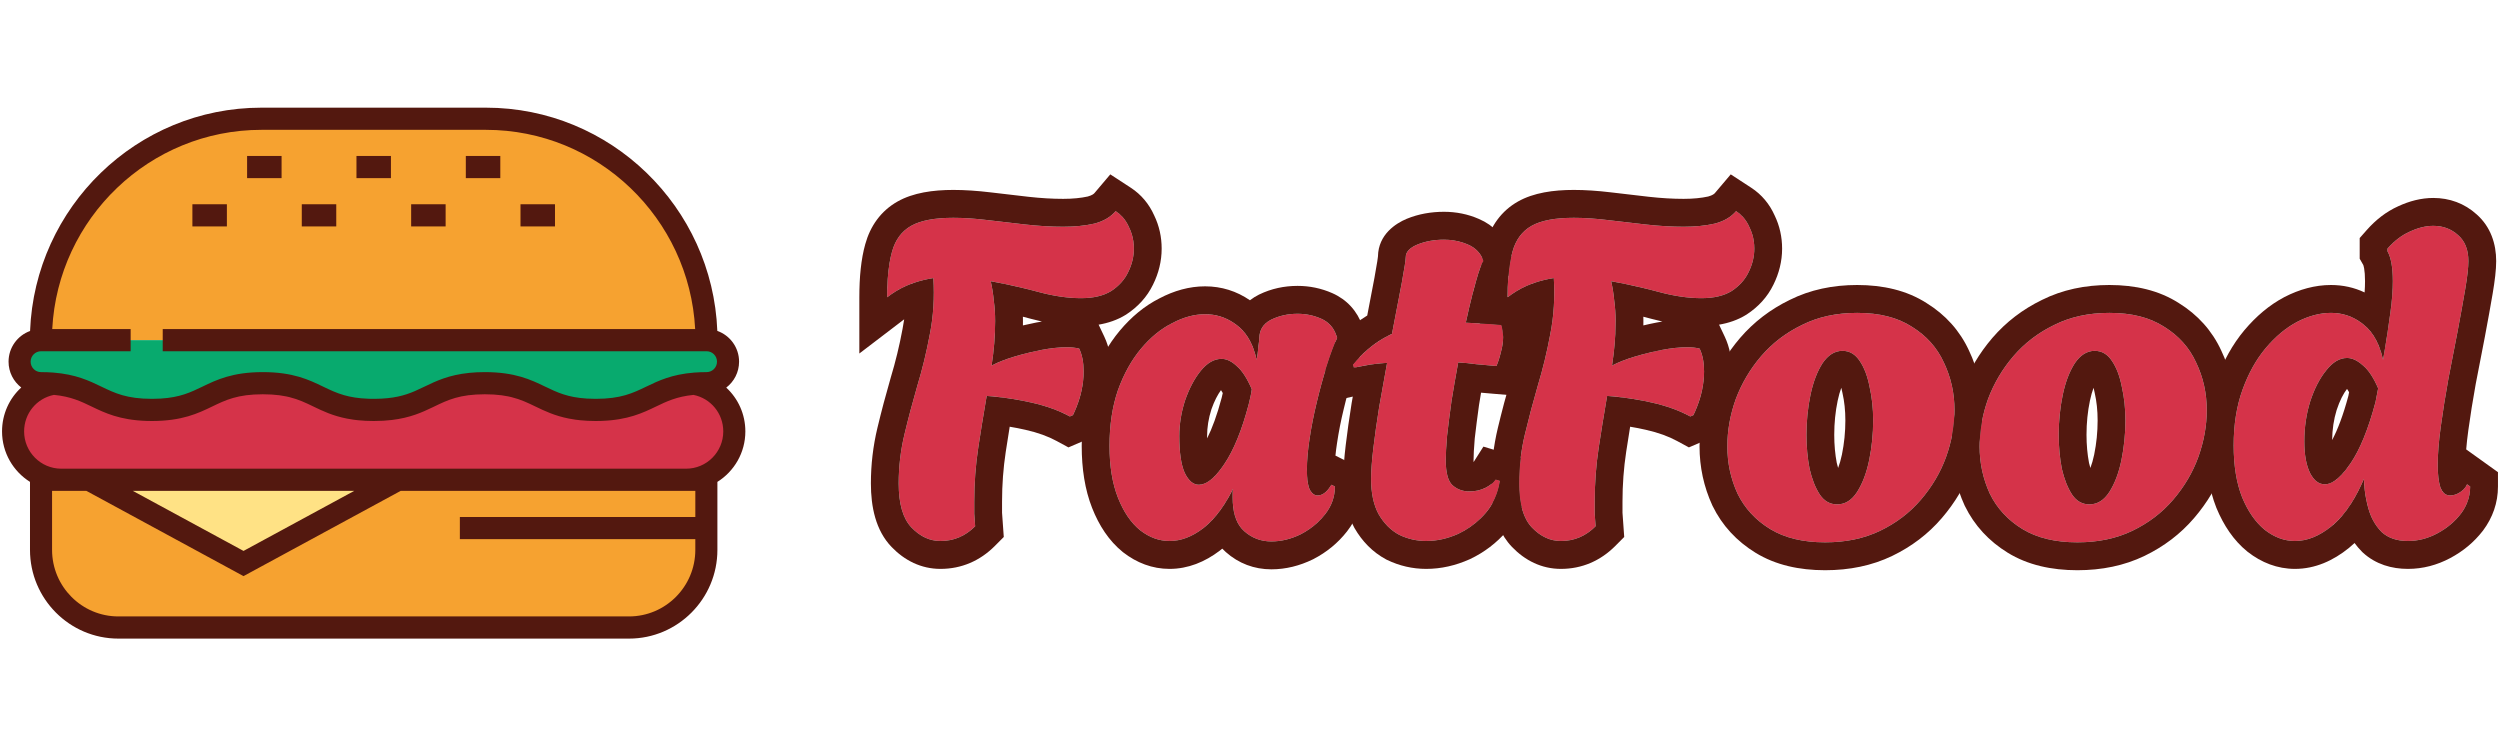 <svg width="268" height="80" viewBox="0 0 268 80" fill="none" xmlns="http://www.w3.org/2000/svg">
<g clip-path="url(#clip0_4002_87)">
<path d="M4.398 51.431V58.948C4.398 63.544 8.109 67.269 12.687 67.269H67.433C72.011 67.269 75.722 63.544 75.722 58.948V51.431H4.398Z" fill="#F6A230"/>
<path d="M17.444 36.465H75.735C75.735 23.357 65.151 12.73 52.095 12.73H28.026C14.97 12.73 4.385 23.357 4.385 36.465H14.005" fill="#F6A230"/>
<path d="M42.656 51.431L26.105 60.41L9.555 51.431H42.656Z" fill="#FFE285"/>
<path d="M14.006 36.465H4.398C3.129 36.465 2.1 37.498 2.1 38.772C2.1 40.046 3.129 41.079 4.398 41.079C10.342 41.079 10.342 43.943 16.285 43.943C22.228 43.943 22.228 41.079 28.171 41.079C34.115 41.079 34.115 43.943 40.058 43.943C40.063 43.943 40.068 43.943 40.073 43.943C40.078 43.943 40.083 43.943 40.088 43.943C46.032 43.943 46.032 41.079 51.975 41.079C57.918 41.079 57.918 43.943 63.862 43.943C69.805 43.943 69.805 41.079 75.748 41.079C77.017 41.079 78.046 40.046 78.046 38.772C78.046 37.498 77.017 36.465 75.748 36.465H40.073H17.444" fill="#08AA6E"/>
<path d="M74.395 41.136C69.768 41.534 69.314 43.943 63.862 43.943C57.919 43.943 57.919 41.079 51.975 41.079C46.032 41.079 46.032 43.943 40.088 43.943C40.083 43.943 40.078 43.943 40.073 43.943C40.068 43.943 40.063 43.943 40.058 43.943C34.115 43.943 34.115 41.079 28.171 41.079C22.228 41.079 22.228 43.943 16.285 43.943C10.825 43.943 10.377 41.528 5.734 41.134C3.278 41.533 1.402 43.671 1.402 46.249C1.402 49.111 3.713 51.432 6.564 51.432H73.556C76.407 51.432 78.718 49.111 78.718 46.249C78.718 43.673 76.847 41.538 74.395 41.136Z" fill="#D53349"/>
<path d="M79.902 46.249C79.902 44.399 79.124 42.722 77.854 41.552C78.689 40.913 79.229 39.905 79.229 38.772C79.229 37.249 78.254 35.951 76.897 35.473C76.376 22.189 65.452 11.542 52.095 11.542H28.026C14.666 11.542 3.739 22.194 3.223 35.482C1.88 35.967 0.917 37.258 0.917 38.772C0.917 39.898 1.451 40.901 2.277 41.541C1.001 42.71 0.219 44.392 0.219 46.249C0.219 48.529 1.418 50.531 3.215 51.657V58.948C3.215 64.192 7.464 68.458 12.687 68.458H67.433C72.656 68.458 76.905 64.192 76.905 58.948V51.657C78.703 50.531 79.902 48.529 79.902 46.249ZM28.026 13.918H52.095C64.081 13.918 73.904 23.394 74.521 35.276H17.444L17.443 37.653H75.748C76.363 37.653 76.863 38.154 76.863 38.771C76.863 39.389 76.363 39.891 75.748 39.891C75.282 39.891 74.848 39.908 74.441 39.939L74.44 39.939L74.413 39.941C72.01 40.131 70.578 40.82 69.293 41.44C67.828 42.145 66.564 42.755 63.862 42.755C63.524 42.755 63.209 42.745 62.913 42.727C60.84 42.601 59.712 42.057 58.431 41.44C56.924 40.714 55.216 39.89 51.975 39.89C51.368 39.89 50.814 39.919 50.305 39.971C48.101 40.196 46.744 40.849 45.52 41.44C45.165 41.61 44.822 41.775 44.468 41.928C43.375 42.397 42.169 42.743 40.174 42.754C40.146 42.754 40.12 42.755 40.092 42.755L40.073 42.754L40.043 42.755C39.968 42.754 39.898 42.752 39.825 42.751C39.735 42.75 39.642 42.75 39.554 42.747C39.53 42.746 39.508 42.745 39.483 42.744C38.416 42.707 37.588 42.566 36.874 42.36C36.039 42.12 35.358 41.792 34.627 41.44C33.12 40.714 31.413 39.89 28.172 39.89C24.93 39.89 23.223 40.713 21.716 41.44C20.435 42.057 19.306 42.601 17.234 42.727C16.938 42.745 16.623 42.755 16.285 42.755C13.583 42.755 12.318 42.145 10.854 41.44C9.567 40.819 8.131 40.128 5.718 39.94L5.689 39.938L5.688 39.938C5.286 39.907 4.859 39.891 4.399 39.891C3.784 39.891 3.284 39.389 3.284 38.771C3.284 38.154 3.784 37.653 4.399 37.653H14.006L14.006 35.276H5.6C6.217 23.395 16.04 13.918 28.026 13.918ZM37.976 52.62L26.105 59.059L14.235 52.62H37.976V52.62ZM74.539 52.62V55.421H49.297V57.797H74.538V58.948C74.538 62.882 71.351 66.081 67.433 66.081H12.687C8.769 66.081 5.582 62.881 5.582 58.948V52.62H6.564H9.256L26.105 61.76L42.955 52.62H73.556H74.539ZM73.556 50.243H47.335L47.335 50.243H6.558C4.367 50.24 2.585 48.45 2.585 46.249C2.585 44.326 3.923 42.7 5.785 42.332C7.594 42.507 8.68 43.03 9.828 43.583C11.24 44.263 12.829 45.027 15.689 45.121C15.882 45.128 16.08 45.131 16.285 45.131C19.526 45.131 21.233 44.308 22.74 43.582C24.204 42.876 25.469 42.267 28.171 42.267C28.847 42.267 29.433 42.305 29.954 42.373C30.215 42.407 30.459 42.449 30.691 42.497C30.807 42.521 30.92 42.546 31.03 42.574C32.019 42.818 32.779 43.185 33.603 43.582C34.592 44.059 35.667 44.577 37.205 44.876C37.425 44.919 37.654 44.958 37.894 44.991C38.054 45.013 38.219 45.033 38.388 45.05C38.897 45.102 39.45 45.131 40.058 45.131H40.088C40.797 45.131 41.433 45.092 42.009 45.022C43.985 44.785 45.261 44.199 46.402 43.65C46.449 43.627 46.497 43.604 46.544 43.582C48.008 42.876 49.273 42.267 51.975 42.267C52.651 42.267 53.236 42.305 53.758 42.373C54.018 42.407 54.263 42.449 54.495 42.497C54.611 42.521 54.724 42.546 54.834 42.574C55.822 42.818 56.583 43.185 57.406 43.582C58.395 44.059 59.47 44.577 61.009 44.876C61.228 44.919 61.458 44.958 61.698 44.991C61.857 45.013 62.022 45.033 62.191 45.05C62.7 45.102 63.254 45.131 63.861 45.131C64.064 45.131 64.26 45.128 64.451 45.121C67.315 45.029 68.905 44.263 70.319 43.583C71.463 43.032 72.545 42.511 74.343 42.333C76.201 42.705 77.535 44.33 77.535 46.249C77.535 48.452 75.75 50.243 73.556 50.243Z" fill="#53180F"/>
<path d="M30.185 16.719H26.489V19.096H30.185V16.719Z" fill="#53180F"/>
<path d="M36.047 21.896H32.351V24.273H36.047V21.896Z" fill="#53180F"/>
<path d="M24.322 21.896H20.625V24.273H24.322V21.896Z" fill="#53180F"/>
<path d="M59.495 21.896H55.798V24.273H59.495V21.896Z" fill="#53180F"/>
<path d="M47.771 21.896H44.075V24.273H47.771V21.896Z" fill="#53180F"/>
<path d="M41.909 16.719H38.213V19.096H41.909V16.719Z" fill="#53180F"/>
<path d="M53.633 16.719H49.936V19.096H53.633V16.719Z" fill="#53180F"/>
</g>
<path d="M246.024 57.994C244.88 57.994 243.8 57.595 242.783 56.798C241.798 56 240.988 54.836 240.353 53.305C239.749 51.773 239.447 49.923 239.447 47.754C239.447 45.521 239.765 43.527 240.4 41.773C241.036 40.018 241.862 38.535 242.879 37.322C243.927 36.078 245.055 35.137 246.263 34.499C247.502 33.861 248.709 33.542 249.885 33.542C251.188 33.542 252.347 33.957 253.364 34.786C254.381 35.584 255.08 36.844 255.461 38.567C255.747 36.972 255.985 35.456 256.176 34.021C256.399 32.553 256.51 31.262 256.51 30.145C256.51 28.678 256.319 27.609 255.938 26.939V26.652C256.669 25.823 257.463 25.216 258.321 24.834C259.211 24.419 260.053 24.212 260.847 24.212C261.895 24.212 262.785 24.547 263.516 25.216C264.247 25.854 264.612 26.779 264.612 27.992C264.612 28.662 264.501 29.651 264.279 30.958C264.056 32.266 263.786 33.766 263.468 35.456C263.151 37.115 262.817 38.838 262.467 40.624C262.15 42.379 261.88 44.069 261.657 45.696C261.435 47.291 261.324 48.679 261.324 49.859C261.324 50.848 261.419 51.646 261.609 52.252C261.832 52.826 262.181 53.113 262.658 53.113C263.008 53.113 263.357 53.002 263.707 52.778C264.088 52.523 264.342 52.236 264.469 51.917L264.803 52.156C264.803 53.209 264.469 54.182 263.802 55.075C263.135 55.936 262.293 56.638 261.276 57.181C260.259 57.723 259.211 57.994 258.13 57.994C256.955 57.994 256.017 57.675 255.318 57.037C254.651 56.367 254.174 55.522 253.888 54.501C253.602 53.48 253.444 52.427 253.412 51.343C252.427 53.64 251.267 55.33 249.933 56.415C248.63 57.468 247.327 57.994 246.024 57.994ZM249.218 51.917C250.044 51.917 250.965 51.167 251.982 49.668C252.999 48.169 253.888 45.983 254.651 43.112L254.937 41.629C254.429 40.449 253.873 39.619 253.269 39.141C252.697 38.63 252.141 38.375 251.601 38.375C250.806 38.375 250.06 38.822 249.361 39.715C248.662 40.576 248.09 41.693 247.645 43.065C247.232 44.404 247.025 45.824 247.025 47.323C247.025 48.759 247.232 49.891 247.645 50.721C248.058 51.518 248.582 51.917 249.218 51.917Z" fill="#D53349"/>
<path d="M222.696 58.138C220.313 58.138 218.343 57.659 216.787 56.702C215.23 55.745 214.07 54.485 213.307 52.922C212.576 51.327 212.211 49.636 212.211 47.85C212.211 46.159 212.513 44.468 213.117 42.778C213.752 41.087 214.658 39.556 215.833 38.184C217.041 36.78 218.502 35.664 220.218 34.834C221.934 33.973 223.904 33.542 226.128 33.542C228.511 33.542 230.465 34.037 231.99 35.026C233.547 35.983 234.691 37.259 235.422 38.854C236.185 40.449 236.566 42.155 236.566 43.974C236.566 45.633 236.264 47.307 235.66 48.998C235.057 50.657 234.151 52.188 232.944 53.592C231.768 54.963 230.322 56.064 228.606 56.893C226.891 57.723 224.921 58.138 222.696 58.138ZM223.983 54.07C224.841 54.07 225.556 53.624 226.128 52.73C226.7 51.837 227.129 50.705 227.415 49.333C227.701 47.929 227.844 46.51 227.844 45.074C227.844 43.798 227.717 42.602 227.463 41.486C227.24 40.337 226.891 39.412 226.414 38.71C225.937 37.977 225.318 37.61 224.555 37.61C223.729 37.61 223.014 38.056 222.411 38.95C221.839 39.843 221.41 40.975 221.124 42.347C220.838 43.719 220.695 45.138 220.695 46.605C220.695 47.882 220.806 49.094 221.028 50.242C221.283 51.359 221.648 52.284 222.125 53.017C222.601 53.719 223.221 54.07 223.983 54.07Z" fill="#D53349"/>
<path d="M195.654 58.138C193.271 58.138 191.301 57.659 189.744 56.702C188.188 55.745 187.028 54.485 186.265 52.922C185.534 51.327 185.169 49.636 185.169 47.85C185.169 46.159 185.471 44.468 186.075 42.778C186.71 41.087 187.616 39.556 188.791 38.184C189.999 36.78 191.46 35.664 193.176 34.834C194.892 33.973 196.862 33.542 199.086 33.542C201.469 33.542 203.423 34.037 204.948 35.026C206.505 35.983 207.649 37.259 208.38 38.854C209.143 40.449 209.524 42.155 209.524 43.974C209.524 45.633 209.222 47.307 208.618 48.998C208.015 50.657 207.109 52.188 205.902 53.592C204.726 54.963 203.28 56.064 201.564 56.893C199.849 57.723 197.879 58.138 195.654 58.138ZM196.941 54.07C197.799 54.07 198.514 53.624 199.086 52.73C199.658 51.837 200.087 50.705 200.373 49.333C200.659 47.929 200.802 46.51 200.802 45.074C200.802 43.798 200.675 42.602 200.421 41.486C200.198 40.337 199.849 39.412 199.372 38.71C198.895 37.977 198.276 37.61 197.513 37.61C196.687 37.61 195.972 38.056 195.368 38.95C194.797 39.843 194.368 40.975 194.082 42.347C193.796 43.719 193.653 45.138 193.653 46.605C193.653 47.882 193.764 49.094 193.986 50.242C194.241 51.359 194.606 52.284 195.083 53.017C195.559 53.719 196.179 54.07 196.941 54.07Z" fill="#D53349"/>
<path d="M167.33 57.994C166.186 57.994 165.154 57.515 164.232 56.558C163.311 55.601 162.85 54.022 162.85 51.821C162.85 50.035 163.057 48.28 163.47 46.558C163.883 44.835 164.344 43.096 164.852 41.342C165.392 39.556 165.837 37.721 166.186 35.839C166.568 33.925 166.695 31.915 166.568 29.81C165.71 29.938 164.868 30.161 164.042 30.48C163.216 30.799 162.405 31.262 161.611 31.868C161.611 29.858 161.786 28.231 162.135 26.987C162.485 25.711 163.168 24.786 164.185 24.212C165.201 23.637 166.711 23.35 168.713 23.35C169.793 23.35 171 23.43 172.335 23.59C173.669 23.749 175.036 23.909 176.434 24.068C177.863 24.227 179.214 24.307 180.485 24.307C181.724 24.307 182.836 24.196 183.821 23.972C184.806 23.717 185.569 23.27 186.109 22.632C186.744 23.047 187.221 23.621 187.539 24.355C187.888 25.057 188.063 25.823 188.063 26.652C188.063 27.513 187.856 28.359 187.443 29.188C187.062 29.985 186.458 30.655 185.632 31.198C184.806 31.708 183.726 31.963 182.391 31.963C180.993 31.963 179.468 31.74 177.816 31.293C176.164 30.847 174.464 30.464 172.716 30.145C172.875 30.847 172.986 31.549 173.05 32.25C173.145 32.952 173.193 33.67 173.193 34.404C173.193 35.201 173.161 35.999 173.097 36.796C173.034 37.562 172.938 38.359 172.811 39.189C173.479 38.838 174.289 38.519 175.242 38.232C176.195 37.945 177.164 37.705 178.149 37.514C179.166 37.322 180.072 37.227 180.866 37.227C181.374 37.227 181.819 37.275 182.201 37.37C182.518 38.04 182.677 38.854 182.677 39.811C182.677 41.342 182.296 42.905 181.533 44.5L181.2 44.644C180.024 44.006 178.658 43.511 177.101 43.16C175.576 42.809 173.971 42.57 172.287 42.443C171.969 44.261 171.668 46.111 171.382 47.993C171.096 49.875 170.953 51.805 170.953 53.783C170.953 54.198 170.953 54.629 170.953 55.075C170.984 55.522 171.016 55.968 171.048 56.415C169.999 57.468 168.76 57.994 167.33 57.994Z" fill="#D53349"/>
<path d="M152.889 57.994C151.872 57.994 150.903 57.771 149.981 57.324C149.092 56.846 148.361 56.112 147.789 55.123C147.249 54.134 146.979 52.874 146.979 51.343C146.979 50.513 147.058 49.429 147.217 48.089C147.376 46.749 147.582 45.282 147.837 43.687C148.123 42.092 148.409 40.497 148.695 38.902C148.059 38.934 147.439 38.997 146.836 39.093C146.264 39.189 145.692 39.3 145.12 39.428L145.025 39.093C145.66 38.327 146.327 37.673 147.026 37.131C147.725 36.589 148.456 36.142 149.219 35.791C149.632 33.686 149.981 31.868 150.267 30.336C150.553 28.773 150.696 27.848 150.696 27.561C150.696 27.019 151.109 26.572 151.935 26.221C152.793 25.87 153.747 25.695 154.795 25.695C155.717 25.695 156.575 25.87 157.369 26.221C158.195 26.572 158.751 27.162 159.037 27.992C158.846 28.183 158.576 28.901 158.227 30.145C157.877 31.357 157.512 32.841 157.131 34.595C157.734 34.627 158.354 34.659 158.989 34.691C159.625 34.723 160.276 34.77 160.943 34.834C161.007 35.026 161.055 35.233 161.086 35.456C161.118 35.68 161.134 35.919 161.134 36.174C161.134 36.653 161.055 37.179 160.896 37.753C160.769 38.295 160.61 38.79 160.419 39.237C159.657 39.173 158.942 39.109 158.274 39.045C157.607 38.95 156.956 38.886 156.32 38.854C156.066 40.225 155.828 41.597 155.605 42.969C155.415 44.341 155.256 45.585 155.129 46.701C155.033 47.818 154.986 48.695 154.986 49.333C154.986 50.673 155.224 51.566 155.701 52.013C156.209 52.459 156.813 52.682 157.512 52.682C158.147 52.682 158.719 52.555 159.228 52.3C159.736 52.044 160.101 51.742 160.324 51.391L160.8 51.534C160.61 52.842 160.101 53.99 159.275 54.979C158.449 55.936 157.464 56.686 156.32 57.228C155.176 57.739 154.033 57.994 152.889 57.994Z" fill="#D53349"/>
<path d="M136.288 58.042C135.176 58.042 134.207 57.675 133.38 56.941C132.554 56.208 132.141 55.011 132.141 53.352C132.141 53.193 132.141 53.033 132.141 52.874C132.141 52.714 132.157 52.555 132.189 52.395C131.236 54.309 130.155 55.729 128.948 56.654C127.772 57.547 126.581 57.994 125.373 57.994C124.261 57.994 123.213 57.611 122.228 56.846C121.243 56.048 120.448 54.884 119.845 53.352C119.241 51.821 118.939 49.971 118.939 47.802C118.939 45.569 119.241 43.575 119.845 41.821C120.48 40.066 121.306 38.583 122.323 37.37C123.34 36.158 124.452 35.249 125.659 34.643C126.867 34.005 128.042 33.686 129.186 33.686C130.457 33.686 131.601 34.085 132.618 34.882C133.635 35.648 134.334 36.876 134.715 38.567C134.81 38.024 134.874 37.53 134.906 37.083C134.969 36.637 135.001 36.334 135.001 36.174C135.033 35.313 135.462 34.675 136.288 34.26C137.146 33.845 138.083 33.638 139.1 33.638C139.989 33.638 140.831 33.813 141.626 34.164C142.42 34.515 142.96 35.105 143.246 35.935L143.342 36.222C142.96 37.083 142.579 38.12 142.198 39.332C141.816 40.544 141.467 41.821 141.149 43.16C140.831 44.468 140.577 45.76 140.387 47.036C140.196 48.28 140.101 49.381 140.101 50.338C140.101 51.391 140.212 52.124 140.434 52.539C140.657 52.922 140.927 53.113 141.245 53.113C141.785 53.113 142.277 52.73 142.722 51.965L143.103 52.156C143.103 53.241 142.754 54.23 142.055 55.123C141.356 56.016 140.482 56.734 139.433 57.276C138.385 57.787 137.336 58.042 136.288 58.042ZM128.519 51.965C129.345 51.965 130.251 51.231 131.236 49.764C132.253 48.264 133.126 46.127 133.857 43.352C133.921 43.065 133.984 42.794 134.048 42.538C134.111 42.251 134.159 41.98 134.191 41.725C133.682 40.544 133.142 39.715 132.57 39.237C132.03 38.726 131.49 38.471 130.95 38.471C130.155 38.471 129.409 38.902 128.71 39.763C128.042 40.592 127.486 41.645 127.042 42.921C126.629 44.197 126.422 45.473 126.422 46.749C126.422 48.504 126.613 49.812 126.994 50.673C127.407 51.534 127.915 51.965 128.519 51.965Z" fill="#D53349"/>
<path d="M100.819 57.994C99.675 57.994 98.642 57.515 97.721 56.558C96.8 55.601 96.339 54.022 96.339 51.821C96.339 50.035 96.545 48.28 96.959 46.558C97.371 44.835 97.832 43.096 98.341 41.342C98.881 39.556 99.326 37.721 99.675 35.839C100.056 33.925 100.184 31.915 100.056 29.81C99.198 29.938 98.356 30.161 97.53 30.48C96.704 30.799 95.894 31.262 95.1 31.868C95.1 29.858 95.274 28.231 95.624 26.987C95.974 25.711 96.657 24.786 97.673 24.212C98.69 23.637 100.199 23.35 102.201 23.35C103.281 23.35 104.489 23.43 105.823 23.59C107.158 23.749 108.524 23.909 109.922 24.068C111.352 24.227 112.702 24.307 113.973 24.307C115.213 24.307 116.325 24.196 117.31 23.972C118.295 23.717 119.057 23.27 119.597 22.632C120.233 23.047 120.71 23.621 121.027 24.355C121.377 25.057 121.552 25.823 121.552 26.652C121.552 27.513 121.345 28.359 120.932 29.188C120.551 29.985 119.947 30.655 119.121 31.198C118.295 31.708 117.214 31.963 115.88 31.963C114.482 31.963 112.957 31.74 111.304 31.293C109.652 30.847 107.952 30.464 106.205 30.145C106.364 30.847 106.475 31.549 106.538 32.25C106.634 32.952 106.681 33.67 106.681 34.404C106.681 35.201 106.65 35.999 106.586 36.796C106.522 37.562 106.427 38.359 106.3 39.189C106.967 38.838 107.778 38.519 108.731 38.232C109.684 37.945 110.653 37.705 111.638 37.514C112.655 37.322 113.56 37.227 114.355 37.227C114.863 37.227 115.308 37.275 115.689 37.37C116.007 38.04 116.166 38.854 116.166 39.811C116.166 41.342 115.785 42.905 115.022 44.5L114.688 44.644C113.513 44.006 112.146 43.511 110.59 43.16C109.064 42.809 107.46 42.57 105.776 42.443C105.458 44.261 105.156 46.111 104.87 47.993C104.584 49.875 104.441 51.805 104.441 53.783C104.441 54.198 104.441 54.629 104.441 55.075C104.473 55.522 104.505 55.968 104.537 56.415C103.488 57.468 102.249 57.994 100.819 57.994Z" fill="#D53349"/>
<path fill-rule="evenodd" clip-rule="evenodd" d="M240.931 59.14L240.913 59.126C239.442 57.934 238.373 56.31 237.603 54.455L237.593 54.43L237.583 54.405C236.805 52.432 236.468 50.187 236.468 47.754C236.468 45.239 236.826 42.89 237.601 40.751C238.335 38.724 239.322 36.92 240.6 35.396L240.605 35.391C241.854 33.908 243.272 32.7 244.875 31.853L244.889 31.846L244.903 31.838C246.486 31.023 248.157 30.552 249.885 30.552C251.165 30.552 252.374 30.822 253.486 31.349C253.516 30.914 253.531 30.513 253.531 30.145C253.531 29.531 253.49 29.082 253.435 28.77C253.391 28.524 253.347 28.419 253.343 28.407L252.959 27.733V25.519L253.707 24.67C254.665 23.583 255.785 22.698 257.084 22.113C258.272 21.562 259.536 21.221 260.847 21.221C262.579 21.221 264.189 21.795 265.499 22.984C267.015 24.324 267.591 26.156 267.591 27.992C267.591 28.924 267.444 30.116 267.215 31.462C266.989 32.791 266.716 34.308 266.395 36.011L266.394 36.021C266.076 37.678 265.743 39.397 265.394 41.18C265.085 42.888 264.824 44.529 264.608 46.103L264.607 46.111C264.502 46.863 264.426 47.551 264.376 48.175L267.782 50.617V52.156C267.782 53.897 267.214 55.492 266.185 56.87L266.169 56.89L266.153 56.911C265.213 58.125 264.039 59.093 262.673 59.822C261.255 60.578 259.73 60.985 258.13 60.985C256.402 60.985 254.687 60.503 253.314 59.25L253.262 59.202L253.212 59.152C252.917 58.856 252.65 58.542 252.408 58.213C252.213 58.396 252.013 58.572 251.807 58.739L251.8 58.745C250.121 60.102 248.179 60.985 246.024 60.985C244.131 60.985 242.419 60.307 240.949 59.154L240.931 59.14ZM251.03 55.342C251.042 55.327 251.055 55.312 251.067 55.297C251.414 54.892 251.747 54.438 252.066 53.936C252.546 53.18 252.994 52.316 253.412 51.343C253.424 51.763 253.456 52.179 253.506 52.59C253.586 53.239 253.713 53.876 253.888 54.501C254.021 54.973 254.194 55.408 254.408 55.805C254.656 56.266 254.96 56.677 255.318 57.037C256.017 57.675 256.955 57.994 258.13 57.994C259.211 57.994 260.259 57.723 261.276 57.181C261.854 56.872 262.376 56.512 262.841 56.1C263.194 55.788 263.514 55.446 263.802 55.075C264.072 54.713 264.288 54.338 264.449 53.949C264.453 53.938 264.458 53.928 264.462 53.916C264.689 53.357 264.803 52.77 264.803 52.156L264.469 51.917C264.437 51.999 264.396 52.078 264.346 52.156C264.267 52.28 264.167 52.399 264.046 52.512C263.947 52.605 263.834 52.693 263.707 52.778C263.357 53.002 263.008 53.113 262.658 53.113C262.284 53.113 261.989 52.937 261.771 52.584C261.712 52.487 261.658 52.376 261.609 52.252C261.419 51.646 261.324 50.848 261.324 49.859C261.324 48.679 261.435 47.291 261.657 45.696C261.88 44.069 262.15 42.379 262.467 40.624C262.817 38.838 263.151 37.115 263.468 35.456C263.786 33.766 264.056 32.266 264.279 30.958C264.501 29.651 264.612 28.662 264.612 27.992C264.612 26.779 264.247 25.854 263.516 25.216C262.785 24.547 261.895 24.212 260.847 24.212C260.053 24.212 259.211 24.419 258.321 24.834C257.463 25.216 256.669 25.823 255.938 26.652V26.939C256.319 27.609 256.51 28.678 256.51 30.145C256.51 31.112 256.426 32.212 256.259 33.442C256.234 33.632 256.206 33.825 256.176 34.021C256.037 35.072 255.871 36.166 255.681 37.303C255.611 37.718 255.538 38.139 255.461 38.567C255.347 38.052 255.205 37.579 255.034 37.147C255.012 37.091 254.99 37.036 254.967 36.981C254.895 36.81 254.818 36.646 254.736 36.489C254.372 35.786 253.915 35.218 253.364 34.786C253.274 34.713 253.184 34.643 253.092 34.577C252.142 33.887 251.073 33.542 249.885 33.542C248.709 33.542 247.502 33.861 246.263 34.499C245.055 35.137 243.927 36.078 242.879 37.322C241.862 38.535 241.036 40.018 240.4 41.773C239.765 43.527 239.447 45.521 239.447 47.754C239.447 49.923 239.749 51.773 240.353 53.305C240.988 54.836 241.798 56 242.783 56.798C243.8 57.595 244.88 57.994 246.024 57.994C247.327 57.994 248.63 57.468 249.933 56.415C250.312 56.106 250.678 55.748 251.03 55.342ZM249.893 51.76C250.365 51.546 250.864 51.116 251.39 50.469C251.43 50.42 251.47 50.371 251.509 50.32C251.665 50.121 251.822 49.904 251.982 49.668C252.999 48.169 253.888 45.983 254.651 43.112L254.937 41.629C254.449 40.495 253.917 39.686 253.34 39.199C253.317 39.179 253.293 39.16 253.269 39.141C253.243 39.118 253.217 39.095 253.191 39.073C252.914 38.837 252.641 38.66 252.372 38.544C252.111 38.431 251.854 38.375 251.601 38.375C250.806 38.375 250.06 38.822 249.361 39.715C248.662 40.576 248.09 41.693 247.645 43.065C247.232 44.404 247.025 45.824 247.025 47.323C247.025 48.759 247.232 49.891 247.645 50.721C248.058 51.518 248.582 51.917 249.218 51.917C249.436 51.917 249.662 51.864 249.893 51.76ZM250.005 47.174C250.59 46.079 251.186 44.53 251.746 42.44L251.823 42.044C251.768 41.948 251.716 41.864 251.667 41.792C251.643 41.755 251.62 41.723 251.599 41.694C251.215 42.194 250.825 42.925 250.484 43.97C250.182 44.956 250.018 46.02 250.005 47.174Z" fill="#53180F"/>
<path fill-rule="evenodd" clip-rule="evenodd" d="M209.28 46.569C209.248 46.995 209.232 47.422 209.232 47.85C209.232 50.06 209.687 52.178 210.601 54.172L210.616 54.205L210.632 54.237C211.657 56.338 213.219 58.016 215.231 59.253C217.379 60.573 219.929 61.128 222.696 61.128C225.293 61.128 227.717 60.642 229.899 59.588C231.962 58.591 233.742 57.245 235.2 55.544C236.63 53.881 237.725 52.039 238.458 50.024L238.461 50.016L238.464 50.007C239.174 48.02 239.545 46.004 239.545 43.974C239.545 41.728 239.072 39.585 238.118 37.581C237.133 35.444 235.591 33.74 233.576 32.494C231.446 31.123 228.895 30.552 226.128 30.552C223.523 30.552 221.092 31.057 218.906 32.149C216.843 33.15 215.057 34.511 213.579 36.229L213.575 36.233C212.173 37.87 211.088 39.703 210.33 41.722L210.321 41.745L210.313 41.768C209.951 42.781 209.678 43.804 209.497 44.834C209.461 45.411 209.388 45.989 209.28 46.569ZM220.218 34.834C218.502 35.664 217.041 36.78 215.833 38.184C214.658 39.556 213.752 41.087 213.117 42.778C212.513 44.468 212.211 46.159 212.211 47.85C212.211 49.636 212.576 51.327 213.307 52.922C214.07 54.485 215.23 55.745 216.787 56.702C218.343 57.659 220.313 58.138 222.696 58.138C224.921 58.138 226.891 57.723 228.606 56.893C230.322 56.064 231.768 54.963 232.944 53.592C234.151 52.188 235.057 50.657 235.66 48.998C236.264 47.307 236.566 45.633 236.566 43.974C236.566 42.155 236.185 40.449 235.422 38.854C234.691 37.259 233.547 35.983 231.99 35.026C230.465 34.037 228.511 33.542 226.128 33.542C223.904 33.542 221.934 33.973 220.218 34.834ZM227.463 41.486C227.717 42.602 227.844 43.798 227.844 45.074C227.844 46.51 227.701 47.929 227.415 49.333C227.129 50.705 226.7 51.837 226.128 52.73C225.556 53.624 224.841 54.07 223.983 54.07C223.221 54.07 222.601 53.719 222.125 53.017C221.648 52.284 221.283 51.359 221.028 50.242C220.806 49.094 220.695 47.882 220.695 46.605C220.695 45.138 220.838 43.719 221.124 42.347C221.41 40.975 221.839 39.843 222.411 38.95C223.014 38.056 223.729 37.61 224.555 37.61C225.318 37.61 225.937 37.977 226.414 38.71C226.891 39.412 227.24 40.337 227.463 41.486ZM224.43 41.571C224.286 41.957 224.152 42.417 224.039 42.959C223.797 44.12 223.674 45.334 223.674 46.605C223.674 47.688 223.766 48.692 223.943 49.622C223.989 49.819 224.037 50 224.088 50.166C224.239 49.769 224.38 49.294 224.498 48.726C224.743 47.523 224.865 46.306 224.865 45.074C224.865 43.997 224.758 43.027 224.559 42.152L224.548 42.104L224.539 42.056C224.504 41.88 224.468 41.718 224.43 41.571Z" fill="#53180F"/>
<path fill-rule="evenodd" clip-rule="evenodd" d="M189.744 56.702C191.301 57.659 193.271 58.138 195.654 58.138C197.879 58.138 199.849 57.723 201.564 56.893C203.28 56.064 204.726 54.963 205.902 53.592C207.109 52.188 208.015 50.657 208.618 48.998C209.222 47.307 209.524 45.633 209.524 43.974C209.524 42.155 209.143 40.449 208.38 38.854C207.649 37.259 206.505 35.983 204.948 35.026C203.423 34.037 201.469 33.542 199.086 33.542C196.862 33.542 194.892 33.973 193.176 34.834C191.46 35.664 189.999 36.78 188.791 38.184C187.616 39.556 186.71 41.087 186.075 42.778C185.471 44.468 185.169 46.159 185.169 47.85C185.169 49.636 185.534 51.327 186.265 52.922C187.028 54.485 188.188 55.745 189.744 56.702ZM206.534 32.494C204.404 31.123 201.853 30.552 199.086 30.552C196.481 30.552 194.05 31.057 191.864 32.149C189.8 33.15 188.015 34.511 186.537 36.229L186.533 36.233C185.131 37.87 184.046 39.703 183.288 41.722L183.279 41.745L183.27 41.768C182.558 43.763 182.19 45.794 182.19 47.85C182.19 50.06 182.645 52.178 183.559 54.172L183.574 54.205L183.59 54.237C184.615 56.338 186.176 58.016 188.189 59.253C190.337 60.573 192.887 61.128 195.654 61.128C198.251 61.128 200.675 60.642 202.857 59.588C204.92 58.591 206.7 57.245 208.158 55.544C209.588 53.881 210.683 52.039 211.416 50.024L211.419 50.016L211.422 50.007C211.785 48.992 212.059 47.97 212.24 46.943C212.277 46.363 212.349 45.784 212.457 45.205C212.487 44.795 212.503 44.385 212.503 43.974C212.503 41.728 212.03 39.585 211.076 37.581C210.091 35.444 208.549 33.74 206.534 32.494ZM199.086 52.73C198.514 53.624 197.799 54.07 196.941 54.07C196.179 54.07 195.559 53.719 195.083 53.017C194.606 52.284 194.24 51.359 193.986 50.242C193.764 49.094 193.653 47.882 193.653 46.605C193.653 45.138 193.796 43.719 194.082 42.347C194.368 40.975 194.797 39.843 195.368 38.95C195.972 38.056 196.687 37.61 197.513 37.61C198.276 37.61 198.895 37.977 199.372 38.71C199.849 39.412 200.198 40.337 200.421 41.486C200.675 42.602 200.802 43.798 200.802 45.074C200.802 46.51 200.659 47.929 200.373 49.333C200.087 50.705 199.658 51.837 199.086 52.73ZM197.388 41.571C197.244 41.957 197.11 42.417 196.997 42.959C196.755 44.12 196.631 45.334 196.631 46.605C196.631 47.688 196.724 48.692 196.901 49.622C196.947 49.819 196.995 50 197.046 50.166C197.197 49.769 197.337 49.294 197.456 48.726C197.701 47.523 197.823 46.306 197.823 45.074C197.823 43.997 197.716 43.027 197.517 42.152L197.506 42.104L197.496 42.056C197.462 41.88 197.426 41.718 197.388 41.571Z" fill="#53180F"/>
<path fill-rule="evenodd" clip-rule="evenodd" d="M161.997 40.49L162.002 40.473C162.509 38.795 162.928 37.068 163.258 35.291L163.262 35.272L163.266 35.253C163.333 34.916 163.391 34.575 163.44 34.229C163.431 34.235 163.422 34.242 163.413 34.249L161.131 35.99C161.125 35.803 161.11 35.625 161.086 35.456C161.055 35.233 161.007 35.026 160.943 34.834C160.276 34.77 159.625 34.723 158.989 34.691C158.87 34.685 158.751 34.679 158.632 34.673V31.868C158.632 30.599 158.696 29.407 158.841 28.312C158.914 28.157 158.979 28.05 159.037 27.992C159.005 27.898 158.969 27.807 158.93 27.719C159.019 27.181 159.13 26.668 159.266 26.184C159.797 24.252 160.926 22.621 162.724 21.605C164.401 20.658 166.519 20.36 168.713 20.36C169.935 20.36 171.262 20.45 172.687 20.62C174.015 20.779 175.375 20.937 176.766 21.096C178.099 21.245 179.338 21.317 180.485 21.317C181.528 21.317 182.399 21.224 183.117 21.066C183.609 20.932 183.779 20.767 183.839 20.696L185.536 18.692L187.732 20.125C188.861 20.861 189.698 21.879 190.238 23.089C190.782 24.209 191.042 25.412 191.042 26.652C191.042 28.005 190.715 29.298 190.118 30.504C189.474 31.841 188.481 32.901 187.262 33.701L187.228 33.723L187.193 33.745C186.292 34.302 185.299 34.635 184.268 34.807L184.286 34.811L184.89 36.085C185.445 37.255 185.656 38.533 185.656 39.811C185.656 41.855 185.145 43.858 184.219 45.794L183.735 46.807L181.05 47.962L179.783 47.275C178.889 46.789 177.789 46.38 176.448 46.078L176.442 46.077L176.435 46.075C175.888 45.949 175.327 45.839 174.751 45.744C174.606 46.636 174.464 47.536 174.326 48.444C174.064 50.171 173.931 51.95 173.931 53.783V54.968L174.116 57.564L173.154 58.53C171.57 60.12 169.582 60.985 167.33 60.985C165.249 60.985 163.476 60.076 162.091 58.637C160.856 57.355 160.249 55.684 160.006 53.918C160.365 53.274 160.614 52.575 160.753 51.821C160.771 51.726 160.786 51.631 160.8 51.534L160.324 51.391C160.227 51.543 160.103 51.687 159.953 51.821C159.926 51.845 159.899 51.868 159.872 51.891C159.871 51.867 159.871 51.844 159.871 51.821C159.871 49.801 160.105 47.812 160.574 45.858C160.998 44.088 161.471 42.305 161.992 40.507L161.997 40.49ZM170.953 55.075V53.783C170.953 51.805 171.096 49.875 171.382 47.993C171.645 46.262 171.921 44.558 172.211 42.88C172.236 42.734 172.262 42.588 172.287 42.443C172.506 42.459 172.723 42.477 172.939 42.498C174.386 42.634 175.774 42.855 177.101 43.16C178.658 43.511 180.024 44.006 181.2 44.644L181.533 44.5C181.816 43.91 182.045 43.324 182.223 42.743C182.307 42.467 182.38 42.193 182.441 41.919C182.598 41.21 182.677 40.507 182.677 39.811C182.677 38.854 182.518 38.04 182.201 37.37C181.819 37.275 181.374 37.227 180.866 37.227C180.072 37.227 179.166 37.322 178.149 37.514C177.414 37.657 176.688 37.826 175.971 38.022C175.727 38.089 175.484 38.159 175.242 38.232C174.289 38.519 173.479 38.838 172.811 39.189C172.938 38.359 173.034 37.562 173.097 36.796C173.124 36.456 173.146 36.116 173.161 35.776C173.182 35.319 173.193 34.861 173.193 34.404C173.193 34.022 173.18 33.645 173.154 33.273C173.13 32.928 173.095 32.587 173.05 32.25C172.986 31.549 172.875 30.847 172.716 30.145C173.786 30.34 174.838 30.559 175.872 30.803C176.527 30.957 177.175 31.12 177.816 31.293C179.468 31.74 180.993 31.963 182.391 31.963C183.726 31.963 184.806 31.708 185.632 31.198C186.458 30.655 187.062 29.985 187.443 29.188C187.856 28.359 188.063 27.513 188.063 26.652C188.063 26.118 187.99 25.61 187.845 25.129C187.765 24.863 187.663 24.605 187.539 24.355C187.358 23.939 187.127 23.574 186.844 23.26C186.629 23.021 186.384 22.812 186.109 22.633C185.569 23.27 184.806 23.717 183.821 23.972C182.836 24.196 181.724 24.307 180.485 24.307C179.214 24.307 177.863 24.227 176.434 24.068C175.036 23.909 173.669 23.749 172.335 23.59C171 23.43 169.793 23.35 168.713 23.35C166.711 23.35 165.201 23.637 164.185 24.212C163.168 24.786 162.485 25.711 162.135 26.987C162.033 27.352 161.945 27.749 161.873 28.18C161.698 29.218 161.611 30.447 161.611 31.868C162.271 31.364 162.943 30.959 163.625 30.654C163.764 30.592 163.902 30.534 164.042 30.48C164.239 30.404 164.437 30.333 164.636 30.268C165.271 30.06 165.915 29.907 166.568 29.81C166.63 30.845 166.631 31.856 166.571 32.844C166.509 33.867 166.38 34.866 166.186 35.839C165.837 37.721 165.392 39.556 164.852 41.342C164.344 43.096 163.883 44.835 163.47 46.558C163.057 48.28 162.85 50.035 162.85 51.821C162.85 54.022 163.311 55.601 164.232 56.558C165.154 57.515 166.186 57.994 167.33 57.994C168.76 57.994 169.999 57.468 171.048 56.415L170.953 55.075ZM176.166 33.952C176.17 34.102 176.171 34.253 176.171 34.404C176.171 34.564 176.17 34.725 176.168 34.885C176.637 34.773 177.108 34.67 177.583 34.578L177.592 34.576L177.6 34.575C177.805 34.536 178.008 34.501 178.209 34.468C177.823 34.383 177.433 34.287 177.041 34.181C176.751 34.103 176.46 34.026 176.166 33.952Z" fill="#53180F"/>
<path fill-rule="evenodd" clip-rule="evenodd" d="M142.092 39.673L143.027 42.959L145.02 42.514L144.9 43.185L144.895 43.214C144.636 44.841 144.424 46.349 144.259 47.735C144.094 49.13 144 50.345 144 51.343C144 53.205 144.325 55.002 145.177 56.561L145.195 56.593L145.213 56.625C146.026 58.03 147.138 59.187 148.575 59.96L148.63 59.99L148.686 60.017C150.009 60.658 151.421 60.985 152.889 60.985C154.487 60.985 156.042 60.625 157.53 59.961L157.561 59.947L157.592 59.933C159.109 59.213 160.428 58.21 161.526 56.938L161.542 56.92L161.558 56.901C162.215 56.114 162.732 55.254 163.109 54.33C162.937 53.614 162.851 52.782 162.85 51.835C162.85 51.831 162.85 51.826 162.85 51.821C162.85 50.899 162.905 49.984 163.016 49.079L159.021 47.876L157.967 49.538C157.966 49.474 157.965 49.406 157.965 49.333C157.965 48.827 158.003 48.062 158.093 46.999C158.215 45.931 158.368 44.737 158.551 43.416C158.622 42.975 158.696 42.535 158.77 42.095C159.219 42.136 159.687 42.176 160.172 42.217L162.311 42.396L163.157 40.415C163.417 39.805 163.623 39.162 163.782 38.495C163.987 37.739 164.113 36.959 164.113 36.174C164.113 35.795 164.089 35.414 164.035 35.033C163.981 34.653 163.896 34.269 163.769 33.889L163.156 32.042L161.226 31.857C161.101 31.845 160.977 31.834 160.854 31.823C160.933 31.525 161.011 31.243 161.088 30.977L161.091 30.967L161.094 30.957C161.245 30.419 161.365 30.04 161.455 29.794L161.703 29.545C161.77 28.776 161.872 28.086 162.011 27.476L161.852 27.013C161.284 25.367 160.12 24.149 158.55 23.476C157.36 22.953 156.097 22.704 154.795 22.704C153.412 22.704 152.07 22.937 150.812 23.452L150.793 23.459L150.775 23.467C149.659 23.941 147.759 25.111 147.718 27.482C147.717 27.496 147.715 27.517 147.711 27.544C147.699 27.647 147.678 27.799 147.646 28.012C147.58 28.434 147.479 29.023 147.339 29.791C147.12 30.963 146.863 32.307 146.568 33.824C146.099 34.109 145.645 34.423 145.205 34.765C144.466 35.338 143.775 35.993 143.129 36.721C143.051 36.911 142.973 37.107 142.895 37.311C142.663 37.92 142.43 38.593 142.198 39.332C142.162 39.445 142.127 39.559 142.092 39.673ZM149.219 35.791C149.148 35.824 149.078 35.857 149.007 35.892C148.856 35.965 148.705 36.043 148.556 36.125C148.03 36.412 147.521 36.748 147.026 37.131C146.878 37.247 146.73 37.367 146.584 37.493C146.58 37.496 146.576 37.5 146.572 37.503C146.043 37.96 145.533 38.483 145.041 39.073C145.036 39.08 145.03 39.086 145.025 39.093L145.12 39.428C145.201 39.41 145.281 39.392 145.362 39.375C145.438 39.358 145.515 39.342 145.592 39.326C146.006 39.24 146.421 39.162 146.836 39.093C147.347 39.012 147.869 38.954 148.402 38.919C148.499 38.912 148.597 38.907 148.695 38.902L147.837 43.687C147.582 45.282 147.376 46.749 147.217 48.089C147.058 49.429 146.979 50.513 146.979 51.343C146.979 52.874 147.249 54.134 147.789 55.123C148.361 56.112 149.092 56.846 149.981 57.324C150.903 57.771 151.872 57.994 152.889 57.994C154.033 57.994 155.176 57.739 156.32 57.228C157.215 56.804 158.013 56.253 158.713 55.575C158.908 55.386 159.096 55.188 159.275 54.979C159.448 54.773 159.606 54.56 159.75 54.34C159.847 54.194 159.937 54.044 160.021 53.892C160.084 53.776 160.144 53.659 160.201 53.54C160.476 52.962 160.668 52.342 160.778 51.681C160.786 51.632 160.793 51.583 160.8 51.534L160.324 51.391C160.31 51.413 160.295 51.435 160.279 51.458C160.054 51.78 159.703 52.061 159.228 52.3C158.719 52.555 158.147 52.682 157.512 52.682C157.432 52.682 157.354 52.68 157.277 52.674C156.677 52.629 156.151 52.408 155.701 52.013C155.224 51.566 154.986 50.673 154.986 49.333C154.986 48.695 155.033 47.818 155.129 46.701C155.256 45.585 155.415 44.341 155.605 42.969C155.828 41.597 156.066 40.225 156.32 38.854C156.956 38.886 157.607 38.95 158.274 39.045C158.942 39.109 159.657 39.173 160.419 39.237C160.61 38.79 160.769 38.295 160.896 37.753C161.055 37.179 161.134 36.653 161.134 36.174C161.134 35.919 161.118 35.68 161.086 35.456C161.055 35.233 161.007 35.026 160.943 34.834C160.674 34.809 160.408 34.785 160.144 34.765C159.753 34.734 159.368 34.71 158.989 34.691C158.354 34.659 157.734 34.627 157.131 34.595C157.368 33.504 157.599 32.518 157.823 31.637C157.96 31.101 158.095 30.603 158.227 30.145C158.576 28.901 158.846 28.183 159.037 27.992C158.751 27.162 158.195 26.572 157.369 26.221C157.314 26.197 157.259 26.174 157.204 26.151C157.074 26.098 156.942 26.05 156.809 26.006C156.175 25.799 155.504 25.695 154.795 25.695C153.747 25.695 152.793 25.87 151.936 26.221C151.109 26.572 150.696 27.019 150.696 27.561C150.696 27.848 150.553 28.773 150.267 30.336C149.981 31.868 149.632 33.686 149.219 35.791Z" fill="#53180F"/>
<path fill-rule="evenodd" clip-rule="evenodd" d="M133.38 56.941C134.207 57.675 135.176 58.042 136.288 58.042C137.336 58.042 138.385 57.787 139.433 57.276C140.066 56.949 140.635 56.558 141.141 56.102C141.176 56.071 141.21 56.039 141.245 56.008C141.537 55.735 141.807 55.44 142.055 55.123C142.747 54.239 143.096 53.26 143.103 52.188C143.103 52.177 143.103 52.167 143.103 52.156L142.722 51.965C142.683 52.032 142.644 52.095 142.605 52.156C142.191 52.794 141.738 53.113 141.245 53.113C140.927 53.113 140.657 52.922 140.434 52.539C140.377 52.432 140.327 52.305 140.285 52.156C140.173 51.764 140.112 51.227 140.102 50.543C140.102 50.54 140.102 50.537 140.102 50.534C140.101 50.47 140.101 50.405 140.101 50.338C140.101 49.381 140.196 48.28 140.387 47.036C140.577 45.76 140.832 44.468 141.149 43.16C141.467 41.821 141.816 40.544 142.198 39.332C142.579 38.12 142.96 37.083 143.342 36.222L143.246 35.935C142.96 35.105 142.42 34.515 141.626 34.164C140.832 33.813 139.989 33.638 139.1 33.638C138.083 33.638 137.146 33.845 136.288 34.26C136.239 34.285 136.192 34.31 136.146 34.336C135.412 34.751 135.031 35.364 135.001 36.174C135.001 36.334 134.969 36.637 134.906 37.083C134.9 37.159 134.894 37.236 134.887 37.315C134.851 37.699 134.794 38.117 134.715 38.567C134.615 38.125 134.494 37.715 134.351 37.337C134.33 37.28 134.308 37.225 134.286 37.17C134.268 37.124 134.249 37.079 134.23 37.035C134.222 37.017 134.215 37 134.207 36.983C134.14 36.829 134.069 36.681 133.994 36.539C133.927 36.413 133.857 36.291 133.783 36.174C133.774 36.159 133.764 36.143 133.754 36.128C133.434 35.627 133.056 35.212 132.618 34.882C132.504 34.793 132.389 34.709 132.271 34.629C131.343 34 130.315 33.686 129.186 33.686C128.042 33.686 126.867 34.005 125.659 34.643C124.452 35.249 123.34 36.158 122.323 37.37C121.306 38.583 120.48 40.066 119.845 41.821C119.241 43.575 118.939 45.569 118.939 47.802C118.939 49.971 119.241 51.821 119.845 53.352C120.448 54.884 121.243 56.048 122.228 56.846C123.213 57.611 124.261 57.994 125.373 57.994C126.581 57.994 127.772 57.547 128.948 56.654C129.147 56.502 129.343 56.335 129.535 56.156C130.137 55.594 130.704 54.901 131.238 54.076C131.388 53.845 131.534 53.604 131.678 53.352C131.767 53.197 131.855 53.037 131.943 52.874C132.026 52.718 132.108 52.559 132.189 52.395C132.157 52.555 132.141 52.714 132.141 52.874V53.352C132.141 54.8 132.456 55.896 133.085 56.639C133.177 56.747 133.275 56.848 133.38 56.941ZM131.029 58.815C130.938 58.889 130.847 58.961 130.755 59.032L130.75 59.035L130.746 59.039C129.17 60.236 127.363 60.985 125.373 60.985C123.522 60.985 121.845 60.33 120.404 59.21L120.381 59.192L120.358 59.173C118.871 57.969 117.813 56.326 117.075 54.453C116.297 52.48 115.96 50.235 115.96 47.802C115.96 45.302 116.298 42.969 117.029 40.844L117.037 40.821L117.045 40.798C117.779 38.772 118.767 36.968 120.045 35.444C121.272 33.981 122.684 32.798 124.299 31.982C125.844 31.17 127.484 30.695 129.186 30.695C130.942 30.695 132.568 31.207 133.994 32.188C134.3 31.951 134.625 31.751 134.956 31.585L134.976 31.575L134.996 31.566C136.284 30.943 137.667 30.647 139.1 30.647C140.392 30.647 141.643 30.905 142.826 31.427C144.385 32.116 145.506 33.347 146.061 34.957L146.067 34.973L146.533 36.377L146.064 37.437C145.942 37.711 145.818 38.013 145.691 38.343C145.465 38.58 145.243 38.83 145.025 39.093L145.12 39.428C145.185 39.413 145.25 39.399 145.315 39.385C145.224 39.653 145.132 39.936 145.038 40.233C144.68 41.371 144.35 42.577 144.047 43.853L144.045 43.861L144.043 43.869C143.746 45.093 143.509 46.297 143.333 47.48L143.332 47.485L143.331 47.491C143.257 47.976 143.2 48.425 143.159 48.841L146.082 50.308V52.156C146.082 53.944 145.487 55.577 144.397 56.971C143.423 58.216 142.21 59.204 140.798 59.935L140.766 59.951L140.733 59.967C139.325 60.653 137.835 61.032 136.288 61.032C134.455 61.032 132.782 60.403 131.407 59.181C131.274 59.063 131.148 58.941 131.029 58.815ZM132.541 39.209C132.551 39.218 132.561 39.227 132.57 39.237C133.142 39.715 133.682 40.544 134.191 41.725C134.159 41.98 134.111 42.251 134.048 42.538C133.984 42.793 133.921 43.065 133.857 43.352C133.126 46.127 132.253 48.264 131.236 49.764C130.819 50.384 130.417 50.873 130.029 51.232C130.01 51.249 129.991 51.266 129.972 51.283C129.675 51.549 129.385 51.737 129.104 51.847C128.905 51.926 128.71 51.965 128.519 51.965C127.915 51.965 127.407 51.534 126.994 50.673C126.613 49.812 126.422 48.504 126.422 46.749C126.422 45.473 126.629 44.197 127.042 42.921C127.486 41.645 128.042 40.592 128.71 39.763C129.409 38.902 130.155 38.471 130.95 38.471C131.18 38.471 131.411 38.517 131.642 38.611C131.897 38.714 132.153 38.874 132.408 39.091C132.453 39.129 132.497 39.168 132.541 39.209ZM130.89 41.822C130.535 42.308 130.182 42.975 129.864 43.877C129.55 44.859 129.401 45.813 129.401 46.749C129.401 46.834 129.401 46.916 129.402 46.996C129.939 45.932 130.47 44.502 130.963 42.643C131.001 42.469 131.04 42.3 131.08 42.135C131.02 42.028 130.964 41.935 130.911 41.854C130.904 41.843 130.897 41.832 130.89 41.822Z" fill="#53180F"/>
<path fill-rule="evenodd" clip-rule="evenodd" d="M95.485 40.49L95.49 40.473C95.998 38.795 96.417 37.068 96.747 35.291L96.75 35.272L96.754 35.253C96.821 34.916 96.879 34.575 96.928 34.229C96.92 34.235 96.911 34.242 96.902 34.249L92.121 37.897V31.868C92.121 29.721 92.303 27.794 92.754 26.184C93.286 24.252 94.414 22.621 96.213 21.605C97.89 20.658 100.008 20.36 102.201 20.36C103.423 20.36 104.751 20.45 106.176 20.62C107.503 20.779 108.863 20.937 110.255 21.096C111.588 21.245 112.827 21.317 113.973 21.317C115.016 21.317 115.887 21.224 116.606 21.066C117.098 20.932 117.267 20.767 117.328 20.696L119.024 18.692L121.221 20.125C122.349 20.861 123.187 21.879 123.727 23.089C124.271 24.209 124.53 25.412 124.53 26.652C124.53 28.005 124.204 29.298 123.607 30.504C122.962 31.841 121.969 32.901 120.751 33.701L120.717 33.723L120.682 33.745C119.781 34.302 118.787 34.635 117.757 34.807L117.775 34.811L118.379 36.085C118.934 37.255 119.145 38.533 119.145 39.811C119.145 41.855 118.633 43.858 117.707 45.794L117.223 46.807L114.538 47.962L113.272 47.275C112.378 46.789 111.277 46.38 109.937 46.078L109.931 46.077L109.924 46.075C109.377 45.949 108.815 45.839 108.24 45.744C108.094 46.636 107.953 47.536 107.815 48.444C107.553 50.171 107.42 51.95 107.42 53.783V54.968L107.605 57.564L106.643 58.53C105.059 60.12 103.071 60.985 100.819 60.985C98.738 60.985 96.965 60.076 95.579 58.637C93.862 56.853 93.36 54.319 93.36 51.821C93.36 49.801 93.594 47.812 94.062 45.858C94.487 44.088 94.959 42.305 95.48 40.507L95.485 40.49ZM104.441 55.075V53.783C104.441 51.805 104.584 49.875 104.87 47.993C105.133 46.262 105.41 44.558 105.7 42.881C105.725 42.734 105.75 42.588 105.776 42.443C105.994 42.459 106.211 42.477 106.427 42.498C107.875 42.634 109.262 42.855 110.59 43.16C112.146 43.511 113.513 44.006 114.688 44.644L115.022 44.5C115.304 43.91 115.534 43.324 115.712 42.743C115.796 42.467 115.869 42.193 115.929 41.919C116.087 41.21 116.166 40.507 116.166 39.811C116.166 38.854 116.007 38.04 115.689 37.37C115.308 37.275 114.863 37.227 114.355 37.227C113.56 37.227 112.655 37.322 111.638 37.514C110.903 37.657 110.177 37.826 109.459 38.022C109.215 38.089 108.973 38.159 108.731 38.232C107.778 38.519 106.967 38.838 106.3 39.189C106.427 38.359 106.522 37.562 106.586 36.796C106.613 36.456 106.634 36.116 106.65 35.776C106.671 35.319 106.681 34.861 106.681 34.404C106.681 34.022 106.668 33.645 106.643 33.273C106.619 32.928 106.584 32.587 106.538 32.25C106.475 31.549 106.364 30.847 106.205 30.145C107.275 30.34 108.327 30.559 109.361 30.803C110.016 30.957 110.664 31.12 111.304 31.293C112.957 31.74 114.482 31.963 115.88 31.963C117.214 31.963 118.295 31.708 119.121 31.198C119.947 30.655 120.551 29.985 120.932 29.188C121.345 28.359 121.552 27.513 121.552 26.652C121.552 26.118 121.479 25.61 121.334 25.129C121.254 24.863 121.152 24.605 121.027 24.355C120.847 23.939 120.615 23.574 120.333 23.26C120.117 23.021 119.872 22.812 119.597 22.633C119.057 23.27 118.295 23.717 117.31 23.972C116.325 24.196 115.213 24.307 113.973 24.307C112.702 24.307 111.352 24.227 109.922 24.068C108.524 23.909 107.158 23.749 105.823 23.59C104.489 23.43 103.281 23.35 102.201 23.35C100.199 23.35 98.69 23.637 97.673 24.212C96.657 24.786 95.974 25.711 95.624 26.987C95.522 27.352 95.434 27.749 95.362 28.18C95.187 29.218 95.1 30.447 95.1 31.868C95.76 31.364 96.431 30.959 97.114 30.654C97.252 30.592 97.391 30.534 97.53 30.48C97.728 30.404 97.926 30.333 98.125 30.268C98.76 30.06 99.403 29.907 100.056 29.81C100.119 30.845 100.12 31.856 100.06 32.844C99.997 33.867 99.869 34.866 99.675 35.839C99.326 37.721 98.881 39.556 98.341 41.342C97.832 43.096 97.371 44.835 96.959 46.558C96.545 48.28 96.339 50.035 96.339 51.821C96.339 54.022 96.8 55.601 97.721 56.558C98.642 57.515 99.675 57.994 100.819 57.994C102.249 57.994 103.488 57.468 104.537 56.415L104.441 55.075ZM109.655 33.952C109.658 34.102 109.66 34.253 109.66 34.404C109.66 34.564 109.659 34.725 109.657 34.885C110.125 34.773 110.597 34.67 111.072 34.578L111.081 34.576L111.089 34.575C111.294 34.536 111.497 34.501 111.698 34.468C111.311 34.383 110.922 34.287 110.53 34.181C110.24 34.103 109.948 34.026 109.655 33.952Z" fill="#53180F"/>
<defs>
<clipPath id="clip0_4002_87">
<rect width="79.683" height="80" fill="white" transform="translate(0.219)"/>
</clipPath>
</defs>
</svg>
